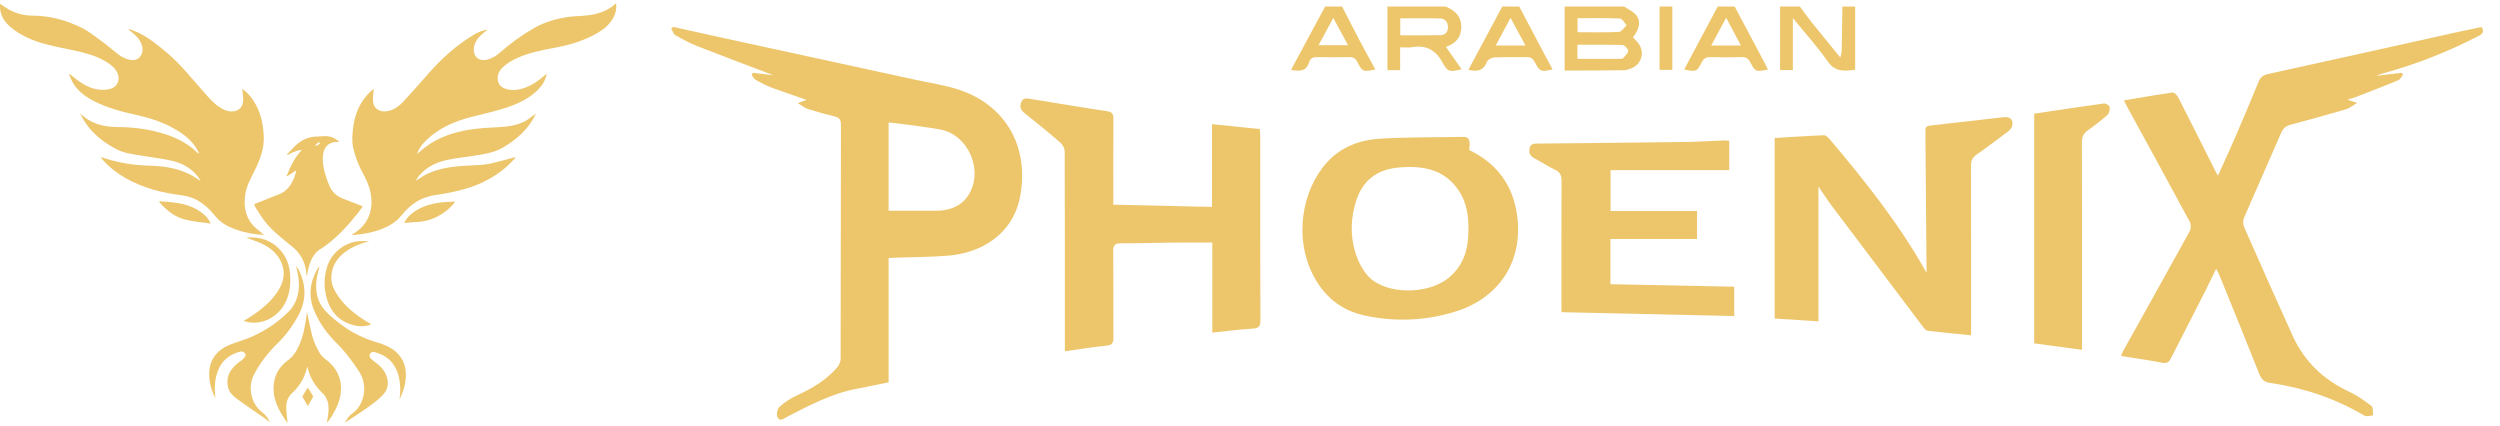 <?xml version="1.0" encoding="utf-8"?>
<!-- Generator: Adobe Illustrator 16.0.0, SVG Export Plug-In . SVG Version: 6.00 Build 0)  -->
<!DOCTYPE svg PUBLIC "-//W3C//DTD SVG 1.1//EN" "http://www.w3.org/Graphics/SVG/1.1/DTD/svg11.dtd">
<svg version="1.1" id="Layer_1" xmlns="http://www.w3.org/2000/svg" xmlns:xlink="http://www.w3.org/1999/xlink" x="0px" y="0px"
	 width="819.5px" height="139.705px" viewBox="0 0 819.5 139.705" enable-background="new 0 0 819.5 139.705" xml:space="preserve">
<g>
	<g>
		<path fill="#EDC66B" d="M532.395,2.147c1.32,0.896,2.926,1.558,3.896,2.739c1.679,2.041,1.154,4.636-1.021,7.348
			c0.704,0.79,1.543,1.5,2.092,2.389c1.774,2.876,0.607,6.421-2.511,7.722c-0.845,0.354-1.778,0.666-2.679,0.679
			c-5.57,0.082-11.146,0.074-16.72,0.095c-0.761,0.002-1.522,0-2.571,0c0-7.102,0-14.037,0-20.972
			C519.386,2.147,525.89,2.147,532.395,2.147z M517.079,19.302c4.839,0,9.463,0.003,14.085-0.01c0.303,0,0.723-0.024,0.881-0.212
			c0.646-0.759,1.634-1.569,1.665-2.394c0.026-0.644-1.146-1.898-1.82-1.921c-4.901-0.167-9.813-0.09-14.811-0.09
			C517.079,16.233,517.079,17.606,517.079,19.302z M517.118,10.562c4.653,0,9.125,0.12,13.579-0.103
			c0.869-0.043,1.672-1.414,2.506-2.171c-0.71-0.773-1.392-2.182-2.135-2.214c-4.604-0.207-9.22-0.104-13.95-0.104
			C517.118,7.552,517.118,8.91,517.118,10.562z"/>
		<path fill="#EDC66B" d="M473.856,2.147c3.214,1.278,5.29,3.319,5.142,7.098c-0.13,3.262-2.012,5.023-5.031,6.135
			c1.76,2.504,3.427,4.876,5.137,7.309c-3.729,0.971-4.574,0.949-6.208-2.108c-2.263-4.237-5.429-5.905-10.095-5.099
			c-1.123,0.194-2.31,0.029-3.838,0.029c0,2.53,0,4.946,0,7.479c-1.571,0-2.773,0-4.154,0c0-6.994,0-13.917,0-20.842
			C461.157,2.147,467.506,2.147,473.856,2.147z M459.008,11.567c4.492,0,8.861,0.063,13.229-0.034c1.493-0.034,2.4-1.046,2.4-2.598
			c0-1.601-0.859-2.823-2.438-2.872c-4.367-0.136-8.74-0.047-13.191-0.047C459.008,7.994,459.008,9.737,459.008,11.567z"/>
		<path fill="#EDC66B" d="M608.123,2.147c0,6.866,0,13.732,0,20.724c-3.625,0.446-6.543,0.749-8.946-2.684
			c-3.354-4.789-7.313-9.154-11.474-14.26c0,6.059,0,11.466,0,17.03c-1.521,0-2.713,0-4.203,0c0-6.948,0-13.879,0-20.811
			c2.168,0,4.336,0,6.503,0c1.32,1.769,2.59,3.579,3.969,5.299c3.063,3.821,6.184,7.597,9.276,11.392
			c0.484-1.277,0.473-2.401,0.487-3.525c0.063-4.389,0.137-8.778,0.206-13.166C605.336,2.147,606.729,2.147,608.123,2.147z"/>
		<path fill="#EDC66B" d="M439.941,2.147c1.858,3.615,3.688,7.245,5.588,10.841c1.721,3.26,3.514,6.48,5.299,9.764
			c-3.906,0.899-4.259,0.818-5.908-2.457c-0.629-1.249-1.406-1.601-2.707-1.573c-3.396,0.07-6.799,0.073-10.193,0.002
			c-1.364-0.028-2.465,0.172-2.883,1.645c-0.873,3.081-3.153,3.052-5.941,2.542c3.753-6.975,7.463-13.869,11.173-20.763
			C436.225,2.147,438.082,2.147,439.941,2.147z M432.226,14.807c3.478,0,6.429,0,9.647,0c-1.634-3.023-3.113-5.765-4.824-8.932
			C435.346,9.029,433.848,11.801,432.226,14.807z"/>
		<path fill="#EDC66B" d="M568.633,2.147c3.328,6.27,6.661,12.539,9.989,18.81c0.315,0.595,0.601,1.207,0.916,1.849
			c-3.973,0.781-4.15,0.769-5.772-2.362c-0.656-1.268-1.409-1.777-2.856-1.731c-3.398,0.108-6.81,0.107-10.209,0.01
			c-1.435-0.041-2.228,0.446-2.876,1.72c-1.572,3.079-1.879,3.15-5.754,2.343c3.678-6.907,7.333-13.772,10.987-20.638
			C564.916,2.147,566.774,2.147,568.633,2.147z M570.684,14.922c-1.664-3.119-3.152-5.911-4.854-9.104
			c-1.75,3.26-3.243,6.046-4.885,9.104C564.347,14.922,567.264,14.922,570.684,14.922z"/>
		<path fill="#EDC66B" d="M498.014,2.147c2.729,5.172,5.449,10.347,8.185,15.516c0.895,1.69,1.815,3.365,2.742,5.078
			c-3.777,0.921-4.165,0.808-5.875-2.433c-0.628-1.189-1.386-1.625-2.718-1.59c-3.475,0.088-6.956-0.06-10.424,0.101
			c-0.875,0.041-2.217,0.698-2.479,1.397c-1.114,2.961-3.181,3.393-6.097,2.652c3.705-6.923,7.398-13.823,11.093-20.722
			C494.297,2.147,496.156,2.147,498.014,2.147z M500.064,14.929c-1.7-3.139-3.206-5.919-4.914-9.073
			c-1.732,3.237-3.224,6.019-4.855,9.073C493.713,14.929,496.623,14.929,500.064,14.929z"/>
		<path fill="#EDC66B" d="M548.19,2.147c0,6.852,0,13.703,0,20.761c-1.396,0-2.638,0-4.183,0c0-6.936,0-13.848,0-20.761
			C545.403,2.147,546.797,2.147,548.19,2.147z"/>
		<path fill="#EDC66B" d="M291.29,84.584c0,13.685,0,27.065,0,40.729c-3.356,0.688-6.646,1.44-9.964,2.033
			c-8.44,1.504-15.899,5.434-23.38,9.319c-1.056,0.549-2.415,1.683-3.12,0.021c-0.383-0.899,0.024-2.754,0.758-3.396
			c1.775-1.548,3.839-2.884,5.99-3.856c4.784-2.168,9.176-4.843,12.679-8.785c0.696-0.78,1.303-1.983,1.306-2.996
			c0.072-25.617,0.039-51.236,0.102-76.854c0.005-1.715-0.694-2.282-2.155-2.646c-2.922-0.73-5.835-1.515-8.706-2.426
			c-1.001-0.318-1.865-1.073-3.299-1.931c1.356-0.502,2.023-0.748,2.872-1.062c-3.979-1.388-7.814-2.657-11.594-4.074
			c-1.728-0.648-3.388-1.514-4.993-2.432c-0.598-0.341-0.949-1.112-1.413-1.688c0.127-0.225,0.255-0.45,0.383-0.675
			c2.786,0.321,5.572,0.643,8.358,0.964c-0.058,0.125-0.116,0.25-0.174,0.375c-8.773-3.342-17.565-6.634-26.305-10.06
			c-2.509-0.983-4.917-2.265-7.259-3.606c-0.656-0.376-0.91-1.454-1.348-2.21c0.21-0.173,0.42-0.346,0.63-0.52
			c4.96,1.104,9.915,2.227,14.88,3.307c21.449,4.67,42.903,9.321,64.352,13.993c4.906,1.068,9.939,1.767,14.668,3.367
			c15.321,5.184,22.833,18.877,19.872,34.795c-2.353,12.65-12.911,18.614-23.43,19.517c-5.389,0.463-10.82,0.438-16.23,0.637
			C293.702,84.466,292.634,84.522,291.29,84.584z M291.28,69.084c5.023,0,9.792,0.009,14.563-0.007
			c1.158-0.004,2.332,0.015,3.47-0.163c3.335-0.523,6.184-1.919,8.084-4.859c5.136-7.946,0.171-19.824-9.107-21.582
			c-3.943-0.747-7.946-1.187-11.923-1.741c-1.634-0.228-3.275-0.393-5.085-0.606c0,0.816,0,1.27,0,1.724
			C291.28,50.656,291.28,59.463,291.28,69.084z"/>
		<path fill="#EDC66B" d="M727.038,57.596c1.925-4.268,3.716-8.102,5.393-11.985c2.694-6.249,5.374-12.507,7.93-18.813
			c0.635-1.564,1.552-2.193,3.148-2.544c20.395-4.473,40.77-9.022,61.15-13.542c2.927-0.649,5.868-1.242,8.77-1.854
			c1.027,1.46,0.386,2.227-0.821,2.854c-9.915,5.147-20.245,9.244-31.021,12.216c-0.859,0.238-1.727,0.474-2.55,0.915
			c2.736-0.328,5.477-0.655,8.213-0.982c0.161,0.21,0.321,0.42,0.481,0.63c-0.537,0.63-0.95,1.559-1.634,1.842
			c-4.63,1.917-9.313,3.705-13.988,5.517c-0.69,0.268-1.418,0.442-2.606,0.807c1.064,0.36,1.682,0.568,3.161,1.069
			c-1.523,0.908-2.458,1.743-3.541,2.061c-6.083,1.781-12.188,3.483-18.314,5.107c-1.569,0.416-2.425,1.208-3.072,2.711
			c-4.015,9.302-8.172,18.541-12.183,27.844c-0.36,0.838-0.31,2.118,0.063,2.968c5.237,11.889,10.513,23.761,15.884,35.59
			c3.836,8.445,10.107,14.465,18.533,18.381c2.623,1.219,5.055,2.937,7.352,4.713c0.604,0.467,0.371,2.008,0.524,3.059
			c-0.96,0.051-2.155,0.501-2.847,0.093c-9.59-5.665-19.924-9.146-30.911-10.728c-1.92-0.272-2.871-1.181-3.58-2.973
			c-4.206-10.641-8.54-21.232-12.844-31.834c-0.314-0.773-0.729-1.511-1.273-2.631c-1.242,2.555-2.296,4.811-3.425,7.026
			c-3.789,7.444-7.62,14.866-11.394,22.319c-0.636,1.25-1.271,1.795-2.85,1.48c-4.389-0.863-8.828-1.475-13.521-2.229
			c0.31-0.724,0.486-1.274,0.768-1.774c7.267-13.035,14.563-26.054,21.757-39.128c0.445-0.813,0.438-2.287-0.004-3.106
			c-6.777-12.596-13.666-25.135-20.523-37.688c-0.324-0.595-0.617-1.207-1.057-2.064c5.458-0.919,10.685-1.856,15.938-2.598
			c0.547-0.078,1.5,0.879,1.854,1.567c4.085,7.985,8.09,16.01,12.12,24.023C726.321,56.325,726.556,56.722,727.038,57.596z"/>
		<path fill="#EDC66B" d="M349.064,115.146c0-1.188,0-1.955,0-2.72c0-20.905,0.02-41.813-0.056-62.717
			c-0.002-0.975-0.586-2.234-1.321-2.873c-3.859-3.344-7.813-6.583-11.827-9.74c-1.317-1.036-1.675-2.103-1.095-3.593
			c0.627-1.611,1.935-1.258,3.147-1.063c8.319,1.345,16.627,2.773,24.965,4.01c1.739,0.258,2.115,0.906,2.104,2.511
			c-0.069,8.439-0.035,16.879-0.037,25.318c0,0.843,0,1.685,0,2.815c10.83,0.245,21.455,0.485,32.351,0.732
			c0-9.172,0-18.034,0-27.127c5.336,0.549,10.388,1.069,15.682,1.614c0.049,0.891,0.132,1.707,0.132,2.522
			c0.007,20.054-0.025,40.107,0.053,60.161c0.008,2.03-0.572,2.604-2.574,2.723c-4.313,0.251-8.604,0.832-13.194,1.31
			c0-9.91,0-19.619,0-29.521c-4.415,0-8.563-0.031-12.712,0.012c-5.729,0.06-11.454,0.26-17.18,0.223
			c-2.056-0.014-2.621,0.646-2.6,2.669c0.102,9.368,0.007,18.737,0.085,28.106c0.015,1.764-0.321,2.596-2.304,2.789
			C358.24,113.742,353.826,114.479,349.064,115.146z"/>
		<path fill="#EDC66B" d="M596.092,61.141c0,14.662,0,29.262,0,44.196c-4.676-0.299-9.424-0.604-14.35-0.917
			c0-19.703,0-39.313,0-59.185c5.396-0.324,10.771-0.697,16.16-0.899c0.64-0.024,1.441,0.783,1.953,1.388
			c11.576,13.734,22.78,27.745,31.563,43.509c0.107,0.19,0.306,0.339,0.107,0.125c-0.119-14.486-0.241-29.338-0.362-44.189
			c-0.006-0.774,0.039-1.55,0-2.322c-0.058-1.154,0.416-1.573,1.604-1.701c7.999-0.867,15.983-1.844,23.979-2.734
			c2.181-0.242,3.201,0.69,2.893,2.694c-0.108,0.712-0.745,1.486-1.354,1.951c-3.444,2.624-6.933,5.199-10.461,7.71
			c-1.246,0.886-1.744,1.867-1.737,3.45c0.063,17.573,0.04,35.146,0.041,52.72c0,0.914,0,1.83,0,2.974
			c-4.896-0.493-9.568-0.929-14.225-1.481c-0.552-0.063-1.117-0.732-1.509-1.254c-10.031-13.267-20.05-26.54-30.039-39.838
			C598.842,65.313,597.485,63.172,596.092,61.141z"/>
		<path fill="#EDC66B" d="M481.617,49.188c8.49,4.063,13.832,10.787,15.452,19.911c2.863,16.126-5.492,28.498-19.854,32.998
			c-9.807,3.072-19.733,3.487-29.771,1.353c-8.147-1.734-13.757-6.58-17.375-14.005c-5.585-11.451-3.572-26.86,4.937-36.251
			c4.633-5.114,10.795-7.33,17.379-7.737c9.097-0.563,18.235-0.406,27.357-0.586c1.434-0.028,1.924,0.802,2.008,2.001
			C481.799,47.622,481.67,48.39,481.617,49.188z M481.358,74.823c0.013-3.777-0.521-8.261-3.044-12.14
			c-4.761-7.315-12.052-8.49-19.991-7.753c-6.836,0.634-11.556,4.123-13.705,10.701c-1.845,5.644-2.083,11.466-0.34,17.125
			c0.857,2.786,2.281,5.679,4.236,7.797c5.553,6.013,19.252,6.19,26.195,0.642C479.701,87.206,481.442,81.771,481.358,74.823z"/>
		<path fill="#EDC66B" d="M556.283,78.342c-9.576,0-18.912,0-28.382,0c0,4.987,0,9.817,0,14.82
			c13.515,0.272,26.941,0.545,40.58,0.819c0,3.307,0,6.414,0,9.627c-18.796-0.422-37.541-0.844-56.639-1.275
			c0-0.846,0-1.738,0-2.632c-0.002-13.466-0.032-26.931,0.035-40.396c0.008-1.759-0.41-2.833-2.09-3.627
			c-2.371-1.12-4.563-2.61-6.885-3.837c-1.408-0.744-1.798-1.82-1.497-3.267c0.319-1.536,1.507-1.496,2.714-1.508
			c16.166-0.161,32.333-0.312,48.5-0.529c4.176-0.056,8.344-0.34,12.515-0.503c0.521-0.02,1.045,0.064,1.706,0.109
			c0,3.101,0,6.08,0,9.625c-12.974,0-25.854,0-38.898,0c0,4.774,0,8.987,0,13.398c9.377,0,18.771,0,28.341,0
			C556.283,72.244,556.283,75.131,556.283,78.342z"/>
		<path fill="#EDC66B" d="M666.804,37.262c7.728-1.151,15.282-2.311,22.855-3.344c0.599-0.081,1.786,0.638,1.868,1.125
			c0.14,0.826-0.104,2.075-0.684,2.598c-2.003,1.812-4.164,3.466-6.376,5.023c-1.467,1.032-2.03,2.192-2.023,4.033
			c0.067,21.755,0.044,43.509,0.044,65.265c0,0.834,0,1.669,0,2.711c-5.368-0.727-10.469-1.418-15.688-2.124
			C666.804,87.435,666.804,62.458,666.804,37.262z"/>
	</g>
</g>
<g>
	<path fill="#EDC66B" d="M26.274,37.135c3.449,3.5,7.743,4.468,12.341,4.507c5.339,0.046,10.572,0.713,15.655,2.377
		c3.971,1.3,7.597,3.212,10.599,6.185c0.067,0.066,0.156,0.11,0.404,0.054c-0.421-0.75-0.781-1.542-1.273-2.242
		c-2.031-2.891-4.874-4.792-7.943-6.409c-3.924-2.067-8.129-3.245-12.443-4.178c-4.296-0.929-8.521-2.163-12.482-4.125
		c-2.85-1.411-5.425-3.204-7.125-5.979c-0.559-0.913-0.913-1.951-1.36-2.933c0.069-0.043,0.139-0.086,0.209-0.129
		c0.809,0.651,1.596,1.331,2.431,1.947c2.124,1.566,4.413,2.831,7.071,3.149c1.117,0.134,2.307,0.108,3.402-0.127
		c3.069-0.661,3.858-3.516,2.397-5.942c-0.878-1.458-2.26-2.386-3.686-3.238c-2.947-1.759-6.221-2.617-9.521-3.37
		c-3.009-0.686-6.057-1.208-9.049-1.959c-4.074-1.022-7.984-2.495-11.41-5.011C2.216,8.043,0.443,5.998,0.039,3.07
		c-0.081-0.591-0.012-1.202-0.012-1.82c1.016,0.663,1.962,1.378,2.994,1.933c2.388,1.283,4.993,1.935,7.677,1.946
		C16.364,5.154,21.68,6.612,26.692,9.07c2.344,1.15,4.437,2.839,6.567,4.389c1.827,1.33,3.539,2.817,5.315,4.217
		c1.34,1.057,2.825,1.808,4.547,2.002c2.569,0.291,4.274-2.211,3.352-4.934c-0.615-1.814-1.9-3.115-3.367-4.264
		c-0.306-0.24-0.619-0.471-0.929-0.706c0.043-0.088,0.087-0.177,0.131-0.265c1.017,0.397,2.065,0.729,3.044,1.203
		c3.557,1.723,6.578,4.211,9.57,6.748c4.416,3.743,7.95,8.301,11.786,12.583c1.67,1.863,3.246,3.823,5.398,5.181
		c1.116,0.705,2.291,1.259,3.642,1.301c2.352,0.072,3.82-1.202,3.951-3.542c0.056-1-0.112-2.014-0.184-3.021
		c-0.017-0.227-0.059-0.452-0.11-0.839c1.561,1.098,2.69,2.384,3.645,3.833c2.328,3.533,3.216,7.478,3.418,11.654
		c0.198,4.101-1.238,7.75-2.989,11.293c-1.239,2.51-2.615,4.934-3.058,7.757c-0.562,3.576-0.104,6.948,2.182,9.835
		c0.907,1.146,2.188,1.998,3.307,2.975c0.21,0.184,0.464,0.316,0.672,0.533c-3.023-0.139-5.968-0.633-8.822-1.6
		c-2.263-0.769-4.42-1.767-6.157-3.445c-1.068-1.033-1.948-2.258-3.003-3.307c-2.391-2.38-5.128-4.058-8.582-4.553
		c-3.317-0.476-6.673-0.977-9.866-1.945c-6.229-1.886-11.981-4.738-16.433-9.708c-0.227-0.254-0.418-0.54-0.766-0.992
		c0.798,0.248,1.39,0.43,1.98,0.615c4.658,1.459,9.421,2.128,14.307,2.255c4.463,0.116,8.868,0.82,12.941,2.809
		c1.23,0.601,2.348,1.434,3.585,2.203c-0.263-0.435-0.485-0.888-0.783-1.285c-2.205-2.936-5.286-4.572-8.741-5.372
		c-3.231-0.749-6.558-1.085-9.834-1.65c-2.749-0.474-5.567-0.742-8.097-2.046c-4.656-2.399-8.61-5.594-11.236-10.231
		C26.779,38.229,26.54,37.674,26.274,37.135z"/>
	<path fill="#EDC66B" d="M136.736,50.473c1.006-0.846,1.843-1.623,2.754-2.301c4.294-3.196,9.229-4.855,14.434-5.672
		c3.12-0.49,6.298-0.668,9.457-0.818c3.18-0.151,6.277-0.554,9.076-2.156c1.14-0.653,2.14-1.548,3.237-2.359
		c-0.252,0.51-0.498,1.065-0.794,1.593c-2.294,4.097-5.746,6.988-9.683,9.414c-2.978,1.835-6.325,2.304-9.656,2.854
		c-2.889,0.478-5.817,0.74-8.68,1.332c-3.435,0.711-6.61,2.082-9.067,4.722c-0.619,0.665-1.11,1.448-1.548,2.224
		c1.156-0.724,2.264-1.546,3.479-2.153c3.437-1.717,7.164-2.355,10.944-2.708c3.574-0.334,7.203-0.108,10.727-0.971
		c2.247-0.55,4.479-1.161,6.718-1.748c0.225-0.059,0.443-0.143,0.665-0.215c0.06,0.069,0.119,0.137,0.179,0.205
		c-1.031,1.04-1.997,2.157-3.106,3.105c-3.611,3.084-7.757,5.326-12.243,6.738c-3.511,1.105-7.172,1.87-10.823,2.358
		c-4.747,0.636-8.287,3.055-11.155,6.637c-1.61,2.012-3.645,3.326-5.953,4.291c-3.276,1.367-6.73,1.959-10.406,2.238
		c0.218-0.197,0.322-0.324,0.455-0.404c5.618-3.344,6.762-8.821,5.641-13.893c-0.509-2.3-1.549-4.346-2.646-6.392
		c-1.328-2.474-2.297-5.091-2.935-7.829c-0.492-2.112-0.334-4.241-0.095-6.357c0.474-4.2,1.878-8.025,4.751-11.211
		c0.497-0.551,1.08-1.026,1.632-1.526c0.109-0.1,0.261-0.154,0.479-0.279c-0.095,0.647-0.204,1.192-0.247,1.742
		c-0.053,0.662-0.087,1.331-0.061,1.994c0.119,2.974,2.442,3.845,4.547,3.531c2.121-0.317,3.841-1.492,5.253-3.001
		c2.818-3.013,5.543-6.116,8.264-9.219c4.382-4.998,9.243-9.429,14.977-12.839c1.367-0.813,2.805-1.504,4.502-1.632
		c-0.273,0.209-0.546,0.418-0.82,0.628c-1.325,1.014-2.515,2.153-3.209,3.704c-0.214,0.479-0.384,1.003-0.44,1.521
		c-0.322,2.955,1.606,4.629,4.485,3.886c1.437-0.371,2.705-1.076,3.827-2.069c3.542-3.135,7.365-5.931,11.451-8.267
		c3.495-1.998,7.42-3.089,11.43-3.653c1.892-0.266,3.825-0.225,5.727-0.439c3.548-0.4,6.892-1.372,9.691-4.001
		c0.229,1.831-0.147,3.395-0.97,4.86c-1.269,2.261-3.231,3.815-5.432,5.058c-4.216,2.381-8.778,3.746-13.532,4.624
		c-4.419,0.816-8.849,1.685-12.962,3.623c-1.694,0.799-3.274,1.774-4.573,3.16c-1.053,1.124-1.505,2.454-1.294,3.958
		c0.193,1.373,1.136,2.223,2.362,2.681c2.123,0.792,4.254,0.508,6.338-0.215c2.478-0.86,4.604-2.312,6.567-4.024
		c0.217-0.188,0.436-0.377,0.787-0.682c-0.432,2.188-1.456,3.859-2.88,5.294c-2.588,2.611-5.773,4.236-9.191,5.46
		c-4.12,1.476-8.392,2.377-12.62,3.458c-5.839,1.492-11.285,3.878-15.538,8.375C138.028,47.749,137.218,48.922,136.736,50.473z"/>
	<path fill="#EDC66B" d="M111.251,46.402c-0.338,0.072-0.413,0.103-0.487,0.103c-3.298,0.002-4.789,1.894-4.94,4.947
		c-0.073,1.466,0.115,2.99,0.46,4.421c0.42,1.748,1.027,3.47,1.738,5.124c0.868,2.017,2.433,3.391,4.514,4.157
		c1.048,0.387,2.078,0.822,3.121,1.226c1.039,0.403,2.084,0.793,3.252,1.237c-0.548,0.778-1.013,1.516-1.554,2.193
		c-3.167,3.962-6.547,7.714-10.67,10.729c-0.343,0.25-0.679,0.522-1.052,0.724c-2.916,1.557-3.975,4.299-4.664,7.274
		c-0.138,0.594-0.234,1.196-0.395,2.024c-0.129-0.846-0.216-1.473-0.32-2.1c-0.5-3.004-1.873-5.463-4.255-7.439
		c-3.211-2.666-6.616-5.147-9.204-8.479c-1.137-1.464-2.088-3.073-3.099-4.632c-0.179-0.277-0.236-0.633-0.374-1.018
		c1.64-0.638,3.22-1.25,4.797-1.869c1.016-0.399,2.012-0.852,3.042-1.208c2.815-0.974,4.327-3.146,5.352-5.762
		c0.256-0.652,0.381-1.356,0.623-2.247c-1.147,0.762-2.089,1.387-3.029,2.012c-0.051-0.045-0.101-0.092-0.151-0.137
		c1.261-3.021,2.549-6.026,4.934-8.43c-0.969-0.148-2.152,0.252-4.66,1.557c-0.057-0.049-0.112-0.099-0.168-0.148
		c0.87-0.928,1.694-1.905,2.62-2.773c1.92-1.798,4.179-3.044,6.835-3.099c2.003-0.042,4.098-0.566,6.018,0.514
		C110.057,45.597,110.548,45.95,111.251,46.402z M103.307,47.655c0.051,0.059,0.102,0.118,0.151,0.176
		c0.399-0.184,0.816-0.339,1.191-0.565c0.13-0.078,0.154-0.331,0.227-0.503c-0.186-0.03-0.443-0.154-0.545-0.075
		C103.962,46.973,103.645,47.327,103.307,47.655z"/>
	<path fill="#EDC66B" d="M113.053,138.558c0.56-1.063,1.277-2.215,2.402-3.004c4.004-2.803,5.244-9.1,2.343-13.621
		c-2.252-3.512-4.76-6.791-7.728-9.744c-3.005-2.989-5.448-6.432-7.078-10.364c-1.935-4.666-1.464-9.218,1.002-13.587
		c0.16-0.284,0.407-0.52,0.744-0.942c-0.317,1.332-0.643,2.427-0.833,3.543c-0.66,3.865-0.215,7.584,2.386,10.64
		c1.536,1.803,3.444,3.323,5.334,4.778c2.602,2.006,5.482,3.591,8.536,4.813c1.479,0.593,3.039,0.979,4.54,1.521
		c1.882,0.68,3.723,1.449,5.218,2.855c1.894,1.781,2.917,3.955,3.096,6.549c0.218,3.178-0.69,6.096-2.047,8.928
		c0.068-0.68,0.161-1.359,0.198-2.041c0.037-0.689,0.059-1.387,0.019-2.076c-0.165-2.838-0.769-5.537-2.586-7.834
		c-1.45-1.834-3.415-2.844-5.598-3.498c-0.654-0.195-1.29-0.162-1.684,0.512c-0.401,0.687-0.074,1.24,0.412,1.709
		c0.399,0.388,0.828,0.753,1.284,1.068c1.402,0.973,2.584,2.135,3.341,3.688c1.327,2.729,0.992,5.274-1.19,7.379
		c-1.354,1.308-2.853,2.485-4.393,3.569C118.213,135.204,115.568,136.886,113.053,138.558z"/>
	<path fill="#EDC66B" d="M70.602,130.524c-0.982-1.853-1.628-3.806-1.9-5.867c-0.748-5.676,1.584-9.668,6.936-11.775
		c2.128-0.836,4.357-1.424,6.454-2.326c4.79-2.063,9.111-4.881,12.739-8.656c1.973-2.055,2.895-4.625,3.11-7.444
		c0.188-2.453-0.258-4.817-0.908-7.229c0.298,0.418,0.656,0.805,0.886,1.258c2.532,4.99,2.531,9.979-0.123,14.92
		c-1.824,3.399-4.085,6.477-6.854,9.186c-3.087,3.02-5.738,6.416-7.71,10.24c-2.049,3.975-1.086,9.396,2.684,12.287
		c1.123,0.859,1.958,1.922,2.524,3.244c-0.79-0.584-1.568-1.187-2.374-1.748c-2.814-1.967-5.683-3.859-8.439-5.904
		c-1.247-0.924-2.437-2.033-2.846-3.652c-0.781-3.084,0.37-5.531,2.616-7.57c0.549-0.498,1.2-0.883,1.774-1.354
		c0.367-0.303,0.704-0.65,1.011-1.016c0.365-0.434,0.434-0.998,0.058-1.389c-0.288-0.302-0.843-0.593-1.209-0.521
		c-0.875,0.17-1.741,0.486-2.555,0.863c-3.297,1.527-4.979,4.281-5.707,7.717c-0.431,2.027-0.438,4.072-0.208,6.123
		C70.583,130.112,70.589,130.319,70.602,130.524z"/>
	<path fill="#EDC66B" d="M94.082,138.47c-2.708-3.861-4.977-7.881-4.291-12.881c0.432-3.15,2.057-5.652,4.589-7.486
		c1.699-1.229,2.759-2.854,3.577-4.69c1.453-3.269,2.125-6.738,2.574-10.263c0.054-0.418,0.118-0.836,0.043-1.211
		c0.619,2.875,1.111,5.783,1.902,8.607c0.489,1.746,1.33,3.42,2.215,5.014c0.496,0.896,1.311,1.689,2.146,2.306
		c4.241,3.116,5.917,7.998,4.421,13.166c-0.704,2.428-2.649,6.038-4.121,7.596c0.173-1.096,0.374-2.112,0.485-3.139
		c0.186-1.716,0.127-3.414-0.683-4.992c-0.229-0.443-0.49-0.906-0.847-1.244c-2.633-2.489-4.596-5.367-5.328-9.092
		c-0.301,0.961-0.518,1.838-0.848,2.668c-0.91,2.284-2.29,4.276-4.087,5.94c-1.346,1.246-1.992,2.775-2.007,4.531
		c-0.013,1.453,0.216,2.908,0.347,4.363c0.023,0.258,0.084,0.512,0.128,0.768C94.226,138.444,94.153,138.456,94.082,138.47z"/>
	<path fill="#EDC66B" d="M121.026,79.042c-2.778,0.766-5.429,1.764-7.766,3.471c-2.823,2.064-4.545,4.771-4.646,8.334
		c-0.07,2.49,1.061,4.586,2.449,6.537c2.405,3.385,5.632,5.854,9.121,8.014c0.431,0.267,0.865,0.523,1.296,0.791
		c0.04,0.025,0.062,0.082,0.138,0.189c-1.66,0.617-3.363,0.721-5.028,0.377c-4.699-0.975-7.818-3.811-9.3-8.371
		c-1.176-3.621-1.176-7.283-0.065-10.928c1.381-4.531,5.733-8.031,10.469-8.4C118.799,78.97,119.915,79.042,121.026,79.042z"/>
	<path fill="#EDC66B" d="M80.674,77.882c4.442-0.367,8.257,0.793,11.27,4.143c2.653,2.949,3.287,6.539,3.217,10.332
		c-0.047,2.455-0.582,4.824-1.704,7.009c-2.038,3.963-7.167,7.735-13.245,5.965c-0.071-0.021-0.133-0.078-0.288-0.174
		c0.673-0.41,1.307-0.777,1.925-1.173c3.529-2.25,6.764-4.819,9.12-8.354c2.11-3.168,2.773-6.489,1.038-10.037
		c-1.338-2.731-3.592-4.532-6.288-5.772C84.107,79.077,82.405,78.538,80.674,77.882z"/>
	<path fill="#EDC66B" d="M132.503,73.118c0.504-1.217,1.344-2.154,2.319-2.973c2.66-2.229,5.831-3.24,9.194-3.709
		c1.717-0.24,3.457-0.316,5.22-0.352c-1.061,1.496-2.36,2.646-3.796,3.644c-2.801,1.948-5.885,3.019-9.323,3.063
		C134.931,72.81,133.747,73.001,132.503,73.118z"/>
	<path fill="#EDC66B" d="M52.22,65.963c1.774,0.153,3.519,0.231,5.241,0.469c3.146,0.434,6.135,1.357,8.709,3.312
		c1.189,0.903,2.203,1.967,2.915,3.547c-2.947-0.442-5.78-0.638-8.482-1.334c-3.384-0.873-6.061-3.031-8.334-5.665
		C52.241,66.262,52.253,66.197,52.22,65.963z"/>
	<path fill="#EDC66B" d="M102.698,129.968c-0.688,1.207-1.319,2.316-1.799,3.156c-0.485-0.844-1.133-1.971-1.81-3.146
		c0.523-0.856,1.144-1.875,1.801-2.949C101.533,128.073,102.161,129.095,102.698,129.968z"/>
</g>
</svg>
